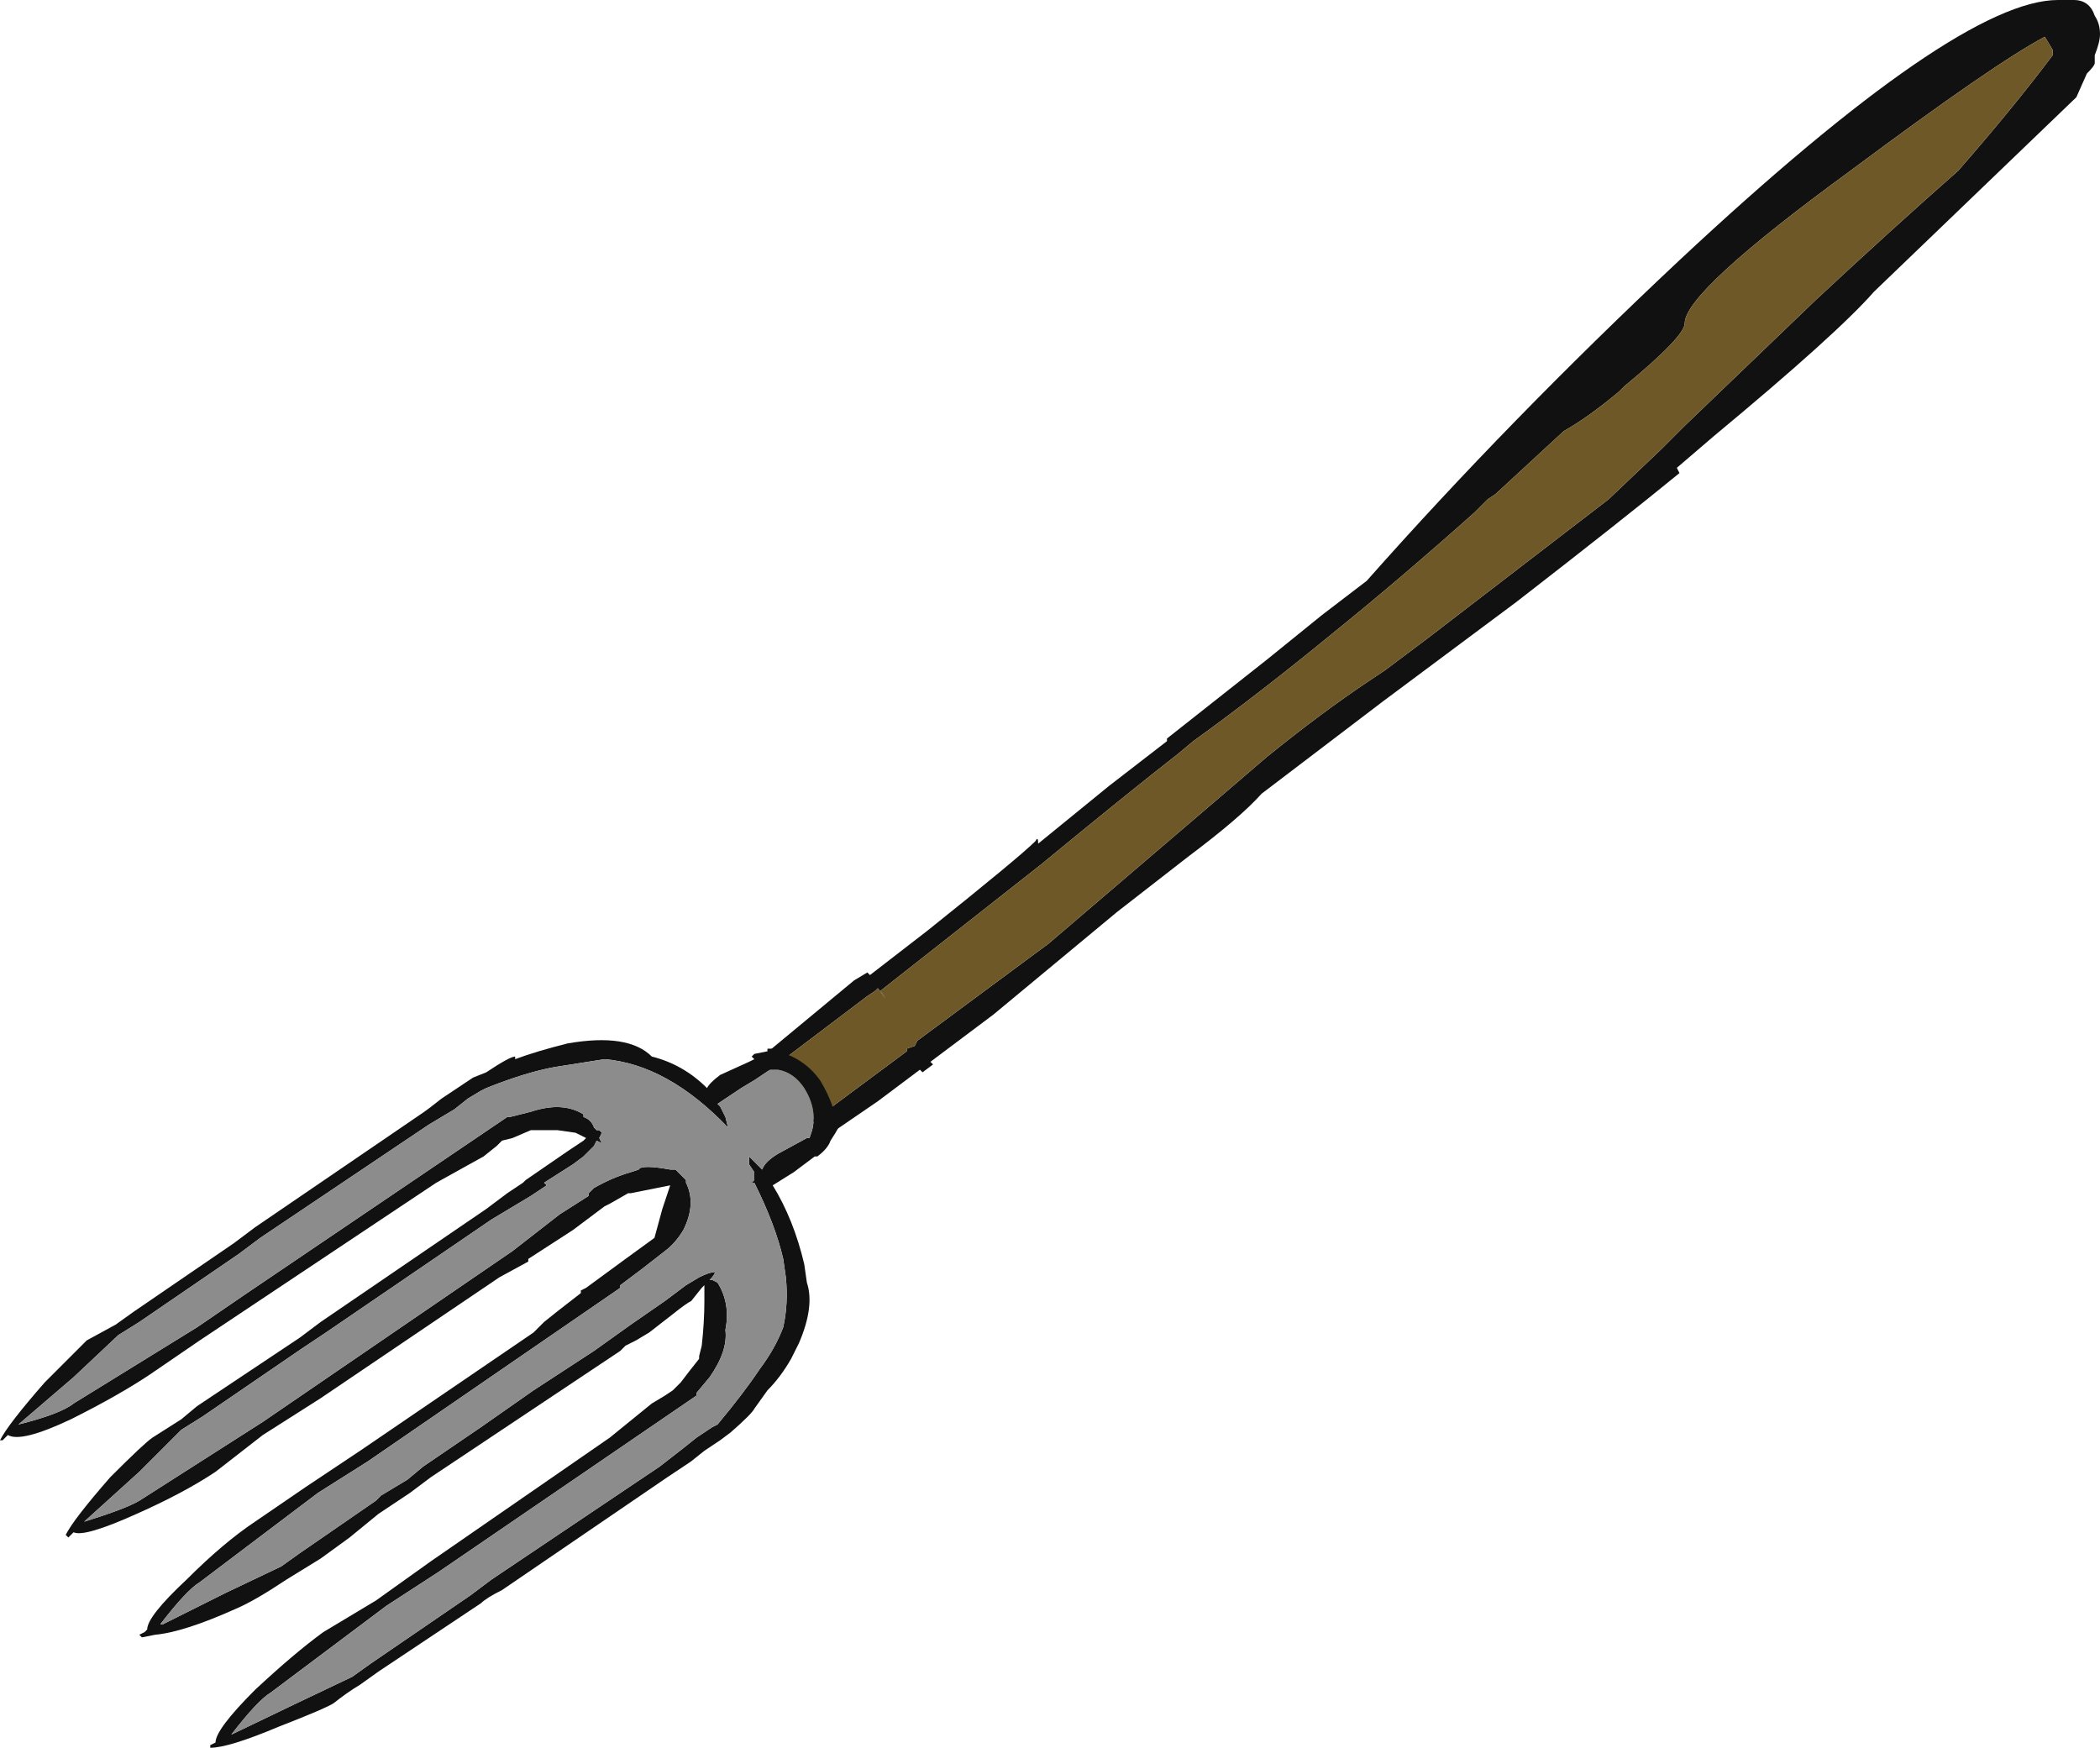 <?xml version="1.0" encoding="UTF-8" standalone="no"?>
<svg xmlns:ffdec="https://www.free-decompiler.com/flash" xmlns:xlink="http://www.w3.org/1999/xlink" ffdec:objectType="shape" height="33.25px" width="39.95px" xmlns="http://www.w3.org/2000/svg">
  <g transform="matrix(1.0, 0.0, 0.0, 1.0, 25.5, 15.85)">
    <path d="M-10.6 4.95 L-10.0 5.45 -8.25 4.15 -8.25 4.1 -8.1 4.05 -8.05 3.95 -5.55 2.1 -2.45 -0.55 -1.4 -1.45 Q-0.35 -2.3 0.55 -2.9 L0.85 -3.1 1.65 -3.7 5.1 -6.35 6.1 -7.3 6.55 -7.75 9.05 -10.15 Q10.5 -11.5 11.75 -12.6 12.8 -13.8 13.55 -14.8 L13.55 -14.9 13.4 -15.15 Q12.45 -14.65 9.7 -12.6 6.55 -10.3 6.55 -9.7 6.55 -9.45 5.4 -8.5 L5.3 -8.4 Q4.7 -7.9 4.25 -7.65 L2.95 -6.45 2.8 -6.35 2.55 -6.1 Q1.15 -4.85 -0.15 -3.8 -1.55 -2.65 -2.8 -1.75 L-3.1 -1.5 Q-4.0 -0.8 -5.7 0.6 L-8.75 3.0 -8.65 3.15 -8.8 2.95 -8.85 3.0 -9.0 3.1 -10.85 4.5 -10.85 4.55 -11.0 4.25 Q-10.4 3.75 -9.25 2.8 L-9.0 2.65 -8.95 2.7 -7.85 1.85 Q-6.1 0.45 -5.8 0.15 -5.75 0.05 -5.75 0.2 L-4.4 -0.9 -3.3 -1.75 -3.3 -1.8 -1.4 -3.3 -0.35 -4.15 0.5 -4.8 Q3.2 -7.85 6.45 -10.9 11.75 -15.85 13.65 -15.85 L13.95 -15.85 Q14.25 -15.85 14.35 -15.55 14.45 -15.4 14.45 -15.2 14.45 -15.05 14.35 -14.8 L14.35 -14.65 Q14.35 -14.6 14.2 -14.45 L14.0 -14.0 10.15 -10.3 Q9.45 -9.5 7.1 -7.55 L6.4 -6.95 6.45 -6.85 Q5.35 -5.95 3.35 -4.4 L0.8 -2.5 -1.5 -0.75 Q-1.9 -0.3 -2.9 0.45 L-4.25 1.5 -6.6 3.45 -7.8 4.35 -7.75 4.4 -7.95 4.55 -8.0 4.5 -8.8 5.1 -9.75 5.75 -10.6 4.95" fill="#111111" fill-rule="evenodd" stroke="none"/>
    <path d="M-10.85 4.55 L-10.85 4.5 -9.0 3.1 -8.85 3.0 -8.8 2.95 -8.65 3.15 -8.75 3.0 -5.7 0.6 Q-4.0 -0.8 -3.1 -1.5 L-2.8 -1.75 Q-1.55 -2.65 -0.15 -3.8 1.15 -4.85 2.55 -6.1 L2.8 -6.35 2.95 -6.45 4.25 -7.65 Q4.7 -7.9 5.3 -8.4 L5.4 -8.5 Q6.55 -9.45 6.55 -9.7 6.55 -10.3 9.7 -12.6 12.45 -14.65 13.4 -15.15 L13.55 -14.9 13.55 -14.8 Q12.8 -13.8 11.75 -12.6 10.5 -11.5 9.05 -10.15 L6.55 -7.75 6.1 -7.3 5.1 -6.35 1.65 -3.7 0.85 -3.1 0.55 -2.9 Q-0.35 -2.3 -1.4 -1.45 L-2.45 -0.55 -5.55 2.1 -8.05 3.95 -8.1 4.05 -8.25 4.1 -8.25 4.15 -10.0 5.45 -10.6 4.95 -10.85 4.55" fill="#6e5827" fill-rule="evenodd" stroke="none"/>
    <path d="M-10.7 4.15 L-10.55 4.2 Q-10.15 4.35 -9.9 4.7 -9.6 5.2 -9.6 5.55 L-9.55 5.6 Q-9.6 5.7 -9.7 5.85 -9.75 6.0 -9.95 6.15 L-10.0 6.15 -10.4 6.45 -10.8 6.7 Q-10.4 7.35 -10.2 8.2 L-10.15 8.55 Q-10.0 9.0 -10.3 9.7 L-10.45 10.0 Q-10.65 10.35 -10.9 10.6 L-11.15 10.95 Q-11.2 11.05 -11.6 11.4 L-11.8 11.55 -12.1 11.75 -12.35 11.95 -12.8 12.25 -15.95 14.4 Q-16.25 14.55 -16.35 14.65 L-18.3 15.95 -18.65 16.2 Q-18.9 16.35 -19.15 16.55 -19.3 16.65 -20.2 17.0 -21.15 17.4 -21.5 17.4 L-21.5 17.35 -21.4 17.3 Q-21.4 17.05 -20.65 16.3 -19.9 15.6 -19.35 15.2 L-18.35 14.6 -17.3 13.85 -13.9 11.5 -13.1 10.85 -12.85 10.7 -12.7 10.6 -12.55 10.45 Q-12.4 10.25 -12.2 10.0 L-12.2 9.95 -12.15 9.75 Q-12.1 9.3 -12.1 8.9 L-12.1 8.6 -12.15 8.65 -12.35 8.9 Q-12.45 8.95 -12.7 9.15 L-13.15 9.5 -13.4 9.65 -13.6 9.75 -13.7 9.85 -17.3 12.25 -17.7 12.55 -18.3 12.95 -18.85 13.4 -19.4 13.8 -20.05 14.2 Q-20.65 14.6 -21.0 14.75 -22.0 15.2 -22.55 15.25 L-22.8 15.3 -22.85 15.25 -22.75 15.2 -22.7 15.15 Q-22.7 14.9 -21.95 14.2 -21.25 13.5 -20.65 13.1 L-19.7 12.45 -18.65 11.75 -15.35 9.5 -15.15 9.3 -14.9 9.1 -14.45 8.75 -14.45 8.7 -14.35 8.65 -13.6 8.1 -13.05 7.7 -12.9 7.15 -12.75 6.7 -13.5 6.85 -13.55 6.85 -13.9 7.05 -14.0 7.1 -14.6 7.55 -15.45 8.1 -15.45 8.15 -16.0 8.45 -19.4 10.75 -20.5 11.45 -21.4 12.15 Q-22.0 12.55 -22.9 12.95 -23.9 13.4 -24.1 13.3 L-24.2 13.4 -24.25 13.35 Q-24.1 13.05 -23.4 12.25 -22.75 11.6 -22.6 11.5 L-22.05 11.15 -21.75 10.9 -19.8 9.6 -19.4 9.3 -16.25 7.15 -15.85 6.85 -15.55 6.65 -15.5 6.6 -14.7 6.05 -14.4 5.85 -14.35 5.8 -14.55 5.7 -14.9 5.65 -15.4 5.65 -15.75 5.8 -15.95 5.85 -16.05 5.95 -16.3 6.15 -17.2 6.65 -21.7 9.65 -22.65 10.3 Q-23.25 10.7 -24.15 11.15 -25.1 11.6 -25.35 11.45 L-25.45 11.55 -25.5 11.55 Q-25.35 11.25 -24.65 10.45 -24.0 9.8 -23.85 9.65 L-23.3 9.35 -22.95 9.1 -21.05 7.8 -20.65 7.5 -17.5 5.35 Q-17.35 5.25 -17.1 5.05 L-16.5 4.65 -16.25 4.55 Q-15.8 4.25 -15.7 4.25 L-15.7 4.3 Q-15.3 4.15 -14.7 4.0 -13.55 3.8 -13.1 4.25 -12.5 4.4 -12.05 4.85 -12.0 4.75 -11.8 4.6 L-11.25 4.35 -11.15 4.3 -11.2 4.25 Q-11.25 4.3 -11.15 4.2 L-10.9 4.15 -10.9 4.1 -10.8 4.1 -10.7 4.15 M-11.15 4.7 L-11.4 4.85 -11.85 5.15 -11.8 5.2 -11.7 5.4 -11.65 5.6 Q-12.8 4.4 -14.0 4.3 L-14.95 4.45 Q-15.5 4.55 -16.25 4.85 L-16.35 4.9 -16.6 5.05 -16.85 5.25 -17.35 5.55 -20.55 7.7 -20.95 8.0 -22.85 9.3 -23.25 9.55 -24.1 10.35 -25.15 11.25 Q-24.35 11.05 -24.1 10.85 L-21.75 9.4 -20.8 8.75 -15.85 5.4 -15.8 5.4 Q-15.6 5.35 -15.4 5.3 -14.8 5.1 -14.4 5.35 L-14.4 5.4 Q-14.25 5.45 -14.2 5.6 L-14.15 5.65 -14.1 5.65 -14.05 5.7 -14.1 5.8 -14.05 5.9 -14.15 5.85 -14.2 5.95 -14.4 6.15 -14.6 6.3 -15.15 6.65 -15.1 6.7 -15.4 6.9 -16.15 7.35 -19.3 9.5 -19.75 9.8 -21.65 11.1 -22.05 11.35 -22.85 12.15 -23.9 13.1 Q-23.1 12.85 -22.85 12.7 L-20.5 11.2 -15.75 7.95 -14.85 7.25 -14.3 6.9 -14.3 6.85 -14.2 6.75 Q-13.85 6.55 -13.5 6.45 L-13.35 6.4 Q-13.3 6.3 -12.75 6.4 L-12.65 6.4 -12.45 6.6 -12.45 6.65 Q-12.25 7.05 -12.5 7.55 -12.65 7.8 -12.85 7.95 L-13.3 8.3 -13.7 8.6 -13.7 8.65 -18.5 11.95 -19.45 12.55 -21.7 14.25 Q-21.95 14.4 -22.45 15.05 L-22.4 15.05 -21.2 14.45 -20.15 13.95 -19.8 13.7 -18.35 12.7 -18.25 12.6 -17.75 12.3 -17.45 12.05 -16.35 11.3 -15.35 10.6 -14.2 9.85 -13.5 9.35 -12.85 8.9 -12.45 8.6 -12.2 8.45 Q-12.0 8.35 -11.9 8.35 -11.9 8.4 -12.0 8.5 L-11.95 8.5 -11.85 8.55 Q-11.6 8.95 -11.7 9.45 -11.65 9.85 -12.0 10.35 L-12.25 10.65 -12.25 10.7 -17.15 14.05 -18.15 14.7 -20.35 16.35 Q-20.6 16.5 -21.1 17.15 L-19.85 16.55 -18.8 16.05 -18.45 15.8 -16.55 14.5 -16.15 14.2 -12.95 12.05 -12.5 11.7 -12.25 11.5 -11.95 11.3 -11.85 11.25 Q-11.35 10.65 -11.05 10.2 -10.75 9.8 -10.6 9.4 -10.5 8.95 -10.55 8.45 L-10.6 8.1 Q-10.75 7.45 -11.15 6.65 L-11.2 6.65 -11.15 6.6 -11.15 6.45 -11.25 6.3 -11.25 6.15 -11.0 6.4 Q-10.95 6.25 -10.7 6.1 L-10.15 5.8 -10.1 5.8 -10.05 5.65 Q-9.95 5.25 -10.2 4.85 -10.4 4.55 -10.7 4.5 L-10.85 4.5 -11.15 4.7" fill="#111111" fill-rule="evenodd" stroke="none"/>
    <path d="M-11.15 4.7 L-10.85 4.5 -10.7 4.5 Q-10.4 4.55 -10.2 4.85 -9.95 5.25 -10.05 5.65 L-10.1 5.8 -10.15 5.8 -10.7 6.1 Q-10.95 6.25 -11.0 6.4 L-11.25 6.15 -11.25 6.3 -11.15 6.45 -11.15 6.6 -11.2 6.65 -11.15 6.65 Q-10.75 7.45 -10.6 8.1 L-10.55 8.45 Q-10.5 8.95 -10.6 9.4 -10.75 9.8 -11.05 10.2 -11.35 10.65 -11.85 11.25 L-11.95 11.3 -12.25 11.5 -12.5 11.7 -12.95 12.05 -16.15 14.2 -16.55 14.5 -18.45 15.8 -18.8 16.05 -19.85 16.55 -21.1 17.15 Q-20.6 16.5 -20.35 16.35 L-18.15 14.7 -17.15 14.05 -12.25 10.7 -12.25 10.65 -12.0 10.35 Q-11.65 9.85 -11.7 9.45 -11.6 8.95 -11.85 8.55 L-11.95 8.5 -12.0 8.5 Q-11.9 8.4 -11.9 8.35 -12.0 8.35 -12.2 8.45 L-12.45 8.6 -12.85 8.9 -13.5 9.35 -14.2 9.85 -15.35 10.6 -16.35 11.3 -17.45 12.05 -17.75 12.3 -18.25 12.6 -18.35 12.7 -19.8 13.7 -20.15 13.95 -21.2 14.45 -22.4 15.05 -22.45 15.05 Q-21.95 14.4 -21.7 14.25 L-19.45 12.55 -18.5 11.95 -13.7 8.65 -13.7 8.6 -13.3 8.3 -12.85 7.95 Q-12.65 7.8 -12.5 7.55 -12.25 7.05 -12.45 6.65 L-12.45 6.6 -12.65 6.4 -12.75 6.4 Q-13.3 6.3 -13.35 6.4 L-13.5 6.45 Q-13.85 6.55 -14.2 6.75 L-14.3 6.85 -14.3 6.9 -14.85 7.25 -15.75 7.95 -20.5 11.2 -22.85 12.7 Q-23.1 12.85 -23.9 13.1 L-22.85 12.15 -22.05 11.35 -21.65 11.1 -19.75 9.8 -19.3 9.5 -16.15 7.35 -15.4 6.9 -15.1 6.7 -15.15 6.65 -14.6 6.3 -14.4 6.15 -14.2 5.95 -14.15 5.85 -14.05 5.9 -14.1 5.8 -14.05 5.7 -14.1 5.65 -14.15 5.65 -14.2 5.6 Q-14.25 5.45 -14.4 5.4 L-14.4 5.35 Q-14.8 5.1 -15.4 5.3 -15.6 5.35 -15.8 5.4 L-15.85 5.4 -20.8 8.75 -21.75 9.4 -24.1 10.85 Q-24.35 11.05 -25.15 11.25 L-24.1 10.35 -23.25 9.55 -22.85 9.3 -20.95 8.0 -20.55 7.7 -17.35 5.55 -16.85 5.25 -16.6 5.05 -16.35 4.9 -16.25 4.85 Q-15.5 4.55 -14.95 4.45 L-14.0 4.3 Q-12.8 4.4 -11.65 5.6 L-11.7 5.4 -11.8 5.2 -11.85 5.15 -11.4 4.85 -11.15 4.7" fill="#8c8c8c" fill-rule="evenodd" stroke="none"/>
  </g>
</svg>
